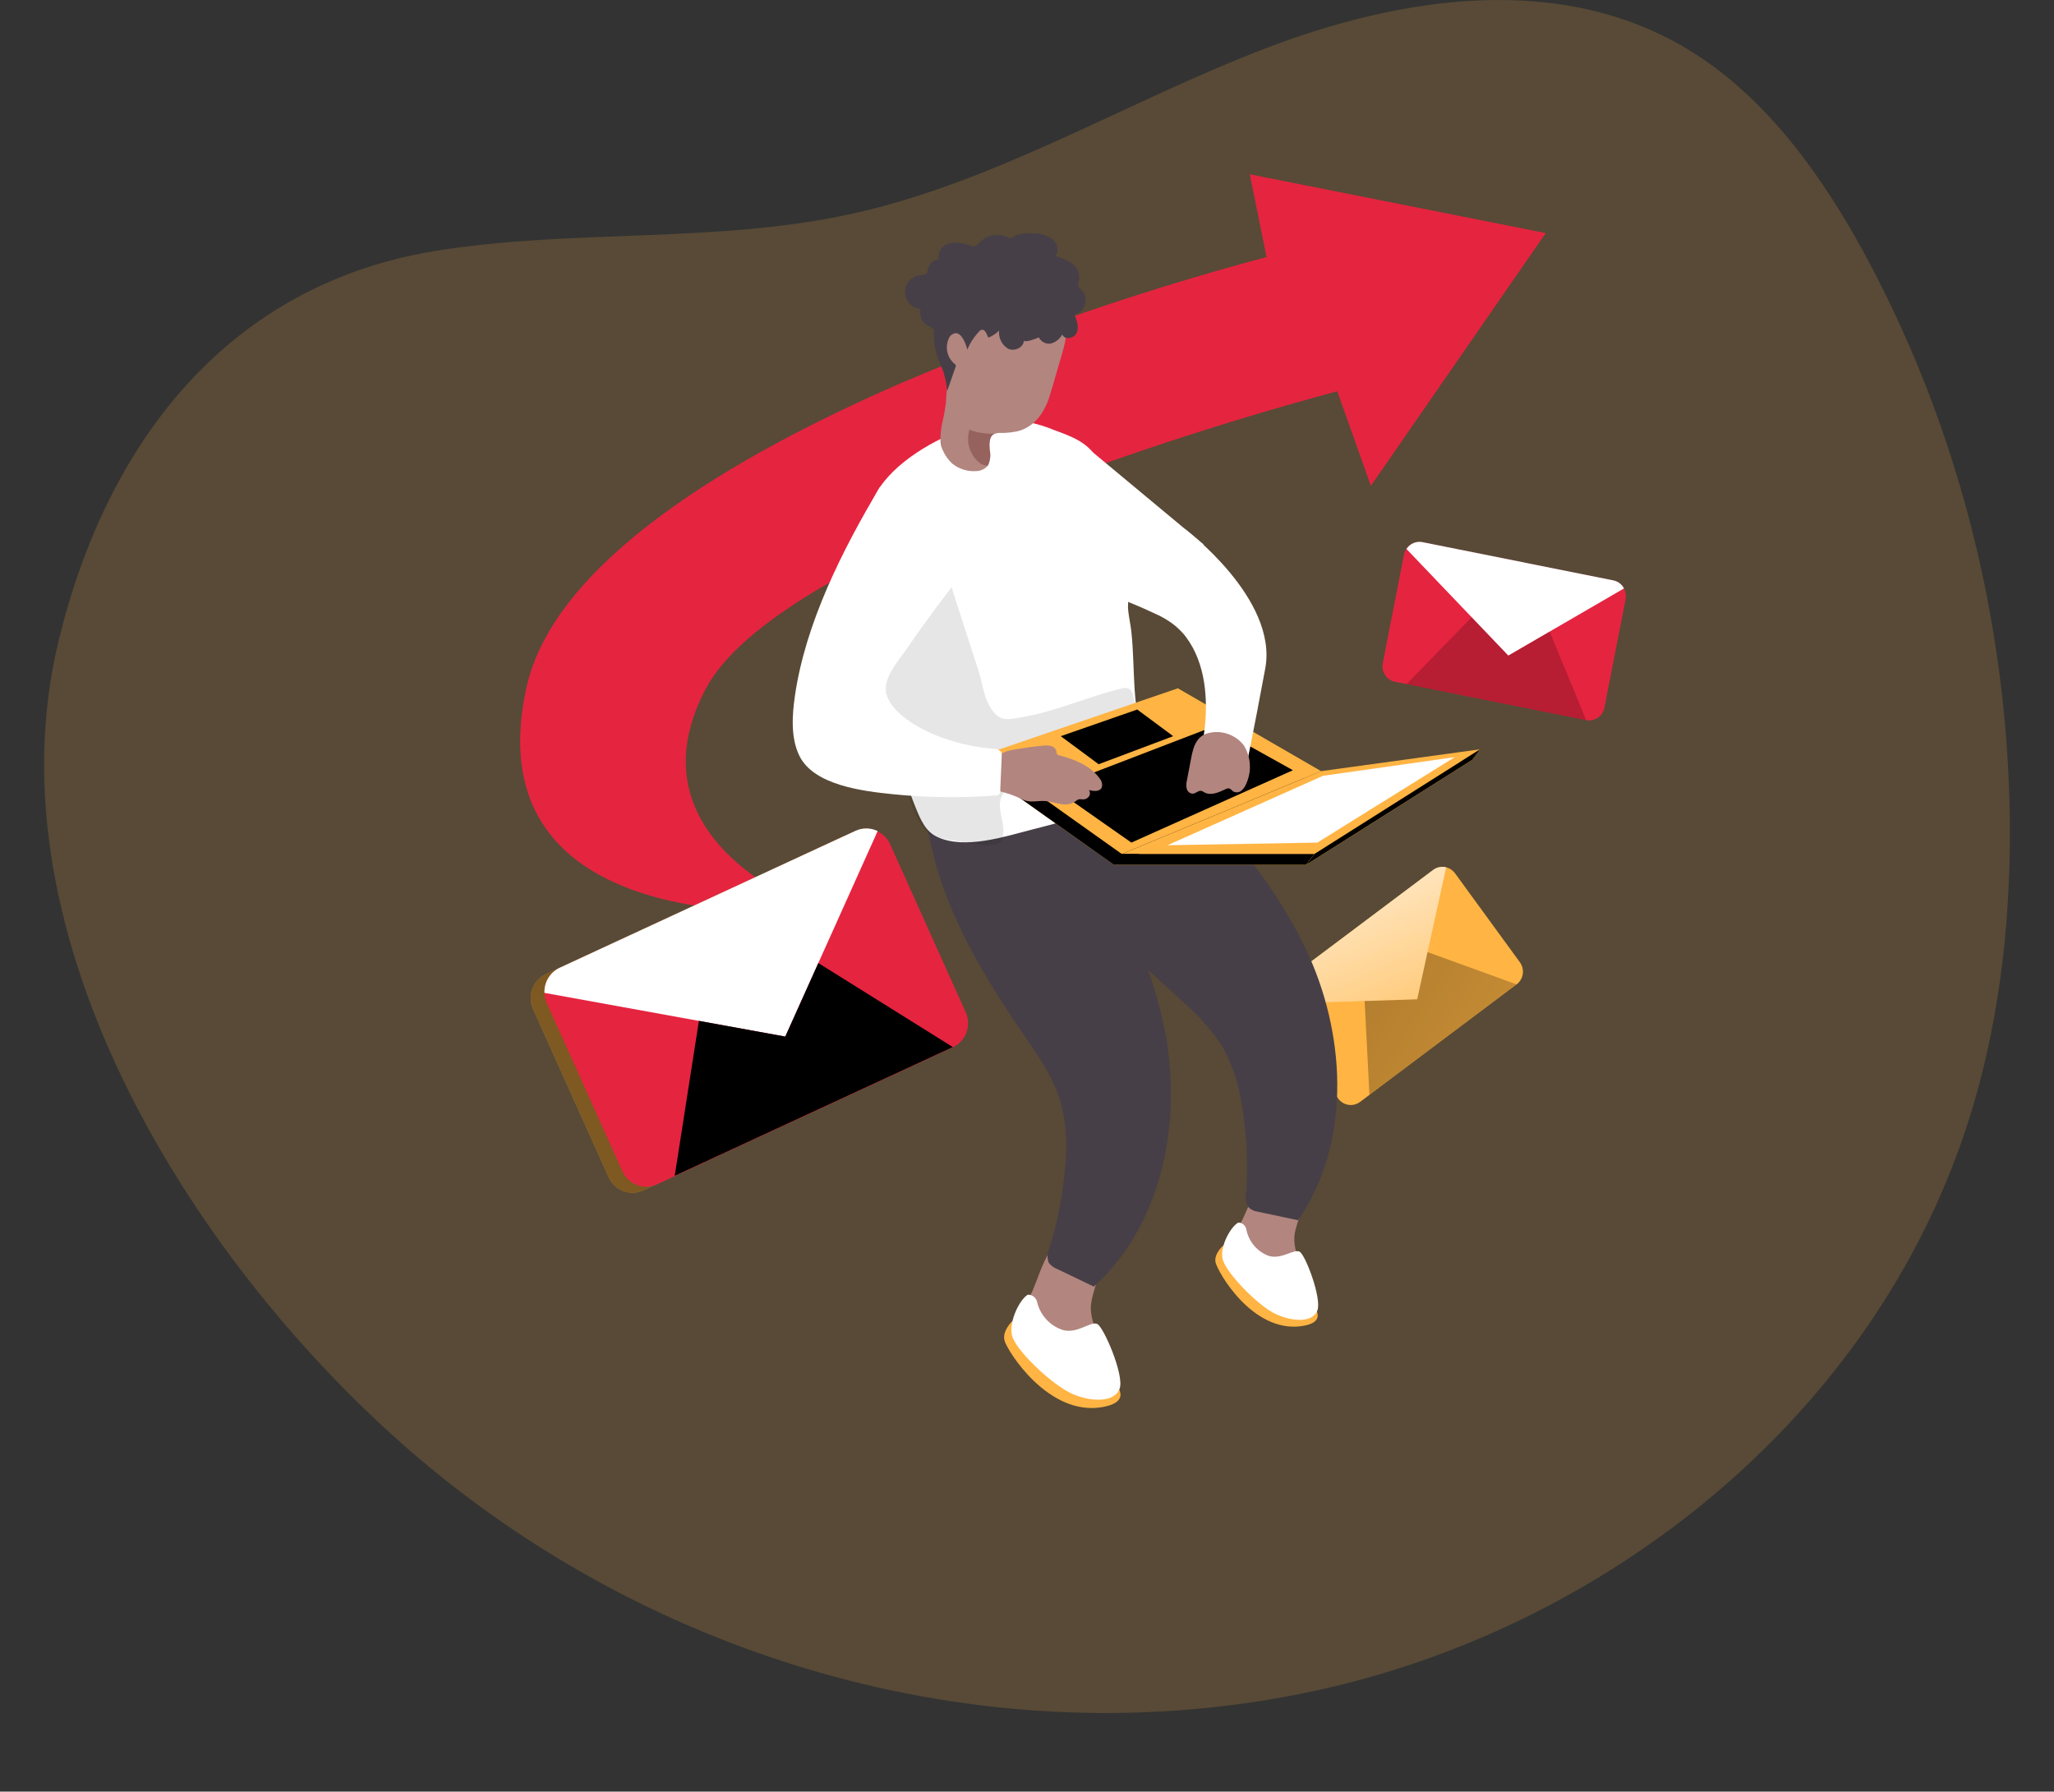 <svg width="360" height="314" viewBox="0 0 360 314" fill="none" xmlns="http://www.w3.org/2000/svg">
<rect x="0" y="0" width="360" height="314" fill="#333333" stroke="none"/>
<path opacity="0.18" d="M76.526 43.94C100.684 40.069 125.557 42.735 149.509 37.423C174.561 31.864 197.376 17.873 221.524 8.582C245.673 -0.71 273.561 -4.886 295.965 8.73C309.681 17.073 319.773 31.202 327.692 46.151C343.299 75.631 351.757 109.052 352.252 143.191C352.475 160.114 350.695 177.156 345.989 193.27C330.26 247.122 282.652 284.395 232.449 295.888C177.316 308.517 117.37 293.124 72.849 255.1C34.94 222.665 -2.549 164.834 10.308 112.157C18.835 77.125 40.308 49.745 76.526 43.94Z" fill="#FFB443"/>
<path d="M265.812 172.524L238.377 193.12C237.793 193.558 237.062 193.743 236.344 193.634C235.627 193.525 234.981 193.132 234.548 192.541L223.169 176.942C222.955 176.651 222.803 176.318 222.723 175.964C222.59 175.432 222.615 174.871 222.796 174.354C222.977 173.836 223.306 173.385 223.74 173.058L251.184 152.461C251.508 152.219 251.881 152.052 252.276 151.972C252.671 151.893 253.078 151.902 253.469 151.999C254.085 152.159 254.629 152.526 255.013 153.04L266.392 168.649C266.605 168.942 266.758 169.274 266.844 169.628C266.931 169.981 266.947 170.348 266.893 170.708C266.839 171.068 266.716 171.413 266.531 171.725C266.345 172.037 266.101 172.308 265.812 172.524V172.524Z" fill="#FFB443"/>
<path d="M253.469 151.999L248.39 175.14L222.723 175.964C222.59 175.432 222.615 174.871 222.796 174.354C222.977 173.836 223.306 173.385 223.74 173.058L251.184 152.461C251.508 152.219 251.881 152.052 252.276 151.972C252.67 151.893 253.078 151.902 253.469 151.999V151.999Z" fill="url(#paint0_linear_1532_21290)"/>
<path d="M239.18 175.439L240.019 191.88L265.811 172.524L250.202 166.865L248.39 175.14L239.18 175.439Z" fill="url(#paint1_linear_1532_21290)"/>
<path d="M270.916 40.849L240.269 85.148L234.379 68.571C214.038 74.052 194.012 80.674 174.395 88.407C151.78 97.542 130.004 108.895 123.747 120.629C109.405 147.581 143.096 159.495 143.096 159.495C136.687 160.015 130.241 159.858 123.863 159.025C107.058 156.788 86.192 148.532 92.234 120.629C97.009 98.584 128.094 80.042 158.634 66.833H158.679C163.141 64.914 167.604 63.112 171.941 61.401L172.066 61.346C188.404 55.009 205.067 49.569 221.982 45.05L219.046 30.547L270.916 40.849Z" fill="#E52440"/>
<path d="M123.748 120.629C109.406 147.581 143.097 159.496 143.097 159.496C136.687 160.016 130.242 159.858 123.864 159.025C121.339 156.043 118.979 152.921 116.796 149.673C97.456 121.136 138.938 98.647 138.938 98.647C142.392 85.854 158.635 75.271 158.635 75.271V66.833H158.68L171.942 61.401L172.067 61.347L174.985 86.081L174.396 88.389C151.781 97.543 130.004 108.896 123.748 120.629Z" fill="url(#paint2_linear_1532_21290)"/>
<path d="M217.795 213.699C216.978 215.108 216.473 216.68 216.313 218.307C216.341 219.935 216.861 221.516 217.804 222.834C219.741 225.749 222.71 227.794 226.095 228.547C226.538 228.685 227.014 228.662 227.443 228.483C227.736 228.301 227.964 228.028 228.094 227.705C228.906 226.03 228.576 224.038 228.041 222.273C227.505 220.507 226.773 218.714 226.854 216.84C226.987 213.337 231.923 206.574 226.175 204.926C221.383 203.514 219.321 210.575 217.795 213.699Z" fill="#B2857F"/>
<path d="M214.423 218.271C214.423 218.271 212.727 219.683 213.048 221.24C213.37 222.798 219.465 233.653 228.149 232.412C236.833 231.172 222.571 222.454 222.571 222.454L214.423 218.271Z" fill="#FFB443"/>
<path d="M217.048 214.26C217.403 214.273 217.743 214.416 218.003 214.662C218.264 214.908 218.428 215.241 218.467 215.6C218.693 216.634 219.176 217.593 219.869 218.385C220.563 219.177 221.444 219.776 222.429 220.127C224.696 220.752 226.767 218.832 227.784 219.375C228.801 219.919 231.657 227.478 230.908 229.633C230.158 231.788 226.642 231.733 223.518 230.258C220.394 228.782 214.7 222.888 214.263 220.561C213.826 218.235 215.807 214.885 217.048 214.26Z" fill="white"/>
<path d="M180.974 226.22C180.132 227.826 179.645 229.6 179.546 231.417C179.669 233.209 180.322 234.923 181.42 236.333C183.712 239.484 187.113 241.617 190.916 242.29C191.413 242.423 191.941 242.375 192.406 242.154C192.721 241.928 192.963 241.613 193.103 241.249C193.924 239.347 193.451 237.147 192.781 235.192C192.112 233.236 191.219 231.308 191.184 229.244C191.184 225.351 196.333 217.574 189.872 216.026C184.472 214.731 182.509 222.68 180.974 226.22Z" fill="#B2857F"/>
<path d="M177.43 231.534C177.43 231.534 175.645 233.191 176.046 234.902C176.448 236.613 183.748 248.392 193.351 246.581C202.954 244.77 186.693 235.853 186.693 235.853L177.43 231.534Z" fill="#FFB443"/>
<path d="M180.152 226.899C180.551 226.895 180.938 227.037 181.242 227.3C181.545 227.563 181.744 227.929 181.803 228.329C182.101 229.465 182.682 230.503 183.49 231.345C184.298 232.187 185.306 232.804 186.417 233.137C188.969 233.716 191.192 231.498 192.316 232.041C193.441 232.584 197.01 240.868 196.261 243.286C195.511 245.703 191.611 245.83 188.068 244.345C184.525 242.86 177.912 236.577 177.358 234.015C176.805 231.453 178.804 227.659 180.152 226.899Z" fill="white"/>
<path d="M200.223 131.801C200.466 131.844 200.704 131.907 200.937 131.991C206.577 134.164 213.369 143.851 217.207 148.45C222.195 154.275 226.348 160.785 229.541 167.789C236.02 182.464 236.618 200.698 227.515 213.862L220.518 212.377C219.907 212.308 219.331 212.053 218.867 211.644C218.628 211.289 218.463 210.888 218.381 210.466C218.3 210.044 218.304 209.61 218.394 209.19C218.763 204.12 218.532 199.022 217.706 194.007C217.245 190.57 216.206 187.239 214.636 184.157C212.441 180.147 208.978 177.041 205.604 173.999C194.895 164.375 185.292 154.426 179.981 140.818C184.774 138.428 195.055 130.877 200.223 131.801Z" fill="#473F47"/>
<path d="M184.016 139.189C184.247 139.282 184.466 139.403 184.668 139.551C189.657 142.991 194.039 154.036 196.716 159.396C200.223 166.245 202.764 173.559 204.266 181.124C207.185 196.923 203.588 214.794 191.709 225.487L185.239 222.381C184.663 222.17 184.162 221.788 183.802 221.286C183.652 220.882 183.584 220.452 183.603 220.021C183.621 219.59 183.725 219.167 183.909 218.778C185.435 213.934 186.382 208.922 186.729 203.849C187.071 200.398 186.827 196.913 186.006 193.546C184.801 189.137 182.142 185.298 179.563 181.532C171.396 169.654 164.31 157.694 162.275 143.208C167.479 142.013 179.215 137.106 184.016 139.189Z" fill="#473F47"/>
<path d="M213.083 104.704C213.088 104.743 213.088 104.782 213.083 104.821C213.164 106.333 213.654 107.664 213.271 109.203C212.86 110.914 211.289 112.463 209.576 112.209C208.148 112.001 207.175 110.697 206.077 109.747C204.928 108.813 203.654 108.051 202.293 107.483C200.508 106.641 198.67 105.854 196.831 105.129C195.653 104.658 193.404 104.369 192.904 103.147C192.405 101.924 192.565 99.996 192.422 98.701L190.2 78.159L210.879 95.361C211.727 97.242 212.388 99.204 212.851 101.218C213.049 102.369 213.126 103.537 213.083 104.704V104.704Z" fill="white"/>
<path d="M197.734 106.967C197.858 108.18 198.135 109.384 198.278 110.589C199.028 117.279 198.215 124.368 200.893 130.714C201.5 132.127 202.285 133.63 201.928 135.133C201.492 136.406 200.613 137.475 199.456 138.138C193.994 142.013 187.363 143.742 180.901 145.381C176.037 146.631 169.192 148.903 164.337 146.712C162.267 145.807 161.374 143.706 160.526 141.642C157.849 135.069 156.439 127.826 155.171 120.819C155.011 119.914 154.841 119.008 154.689 118.058C153.636 111.738 152.812 105.365 152.217 98.937C151.807 94.265 151.619 89.195 154.243 85.356C157.724 80.232 165.096 76.303 170.834 74.492C172.69 73.886 174.624 73.56 176.573 73.523C179.35 73.655 182.085 74.267 184.659 75.334C187.72 76.466 190.442 77.407 192.182 80.16C194.112 83.357 195.59 86.813 196.573 90.426C197.499 93.81 197.959 97.308 197.939 100.82C197.939 102.54 197.707 104.278 197.716 105.989C197.687 106.315 197.693 106.643 197.734 106.967V106.967Z" fill="white"/>
<path opacity="0.1" d="M174.887 147.889C173.03 148.677 168.425 147.382 166.935 147.282C166.042 147.228 165.15 146.866 164.257 146.757C159.795 146.133 157.894 133.729 157.117 130.461C155.029 121.724 152.298 112.743 151.209 103.871C150.799 100.44 150.504 96.936 151.263 93.577C152.021 90.218 153.94 86.977 157.019 85.429C162.374 82.767 165.989 100.503 167.158 104.124C168.621 108.651 170.094 113.178 171.549 117.705C172.191 119.733 172.397 121.987 173.494 123.843C175.163 126.658 176.573 126.124 179.367 125.654C185.23 124.621 190.71 122.096 196.484 120.683C196.722 120.593 196.975 120.553 197.228 120.566C197.481 120.578 197.729 120.643 197.957 120.756C198.268 121.015 198.48 121.377 198.555 121.779C198.895 122.922 199.081 124.107 199.108 125.3C199.142 125.642 199.093 125.987 198.965 126.305C198.764 126.63 198.485 126.898 198.153 127.084C194.251 129.703 189.964 131.68 185.453 132.942C181.884 133.956 178.501 135.658 176.091 138.682C173.923 141.398 176.743 144.259 175.565 147.201C175.503 147.356 175.411 147.497 175.295 147.615C175.178 147.733 175.039 147.827 174.887 147.889V147.889Z" fill="#020202"/>
<path d="M170.815 134.209L205.033 122.503L230.129 137.025L195.207 151.547L170.815 134.209Z" fill="#FFB443"/>
<path d="M170.815 134.209L205.033 122.503L230.129 137.025L195.207 151.547L170.815 134.209Z" fill="url(#paint3_linear_1532_21290)"/>
<path d="M172.227 132.335L206.444 120.629L231.54 135.151L196.618 149.673L172.227 132.335Z" fill="#FFB443"/>
<path d="M198.295 147.672L226.605 134.988L212.789 127.292L184.641 138.102L198.295 147.672Z" fill="url(#paint4_linear_1532_21290)"/>
<path d="M196.619 149.672H230.364L259.414 131.321L231.542 135.151L196.619 149.672Z" fill="#FFB443"/>
<path d="M185.105 65.556C184.757 66.833 184.382 68.109 183.981 69.377C183.088 72.274 181.303 74.918 178.198 75.615C177.511 75.749 176.816 75.834 176.118 75.868C175.984 75.868 175.832 75.868 175.654 75.868C175.644 75.873 175.634 75.876 175.623 75.876C175.612 75.876 175.601 75.873 175.592 75.868H175.511C175.163 75.852 174.814 75.888 174.476 75.977C174.382 75.982 174.29 76.01 174.208 76.058C173.316 76.475 173.387 77.942 173.45 78.775C173.669 79.712 173.562 80.697 173.146 81.563C173.146 81.563 173.146 81.617 173.093 81.654C172.845 81.927 172.547 82.148 172.214 82.304C171.881 82.459 171.522 82.546 171.156 82.559C169.617 82.685 168.089 82.213 166.881 81.237C166.19 80.586 165.634 79.801 165.248 78.928C165.127 78.68 165.025 78.423 164.944 78.159C164.843 77.711 164.804 77.251 164.828 76.792C164.845 76.088 164.91 75.386 165.025 74.691C165.354 73.321 165.613 71.934 165.801 70.536C165.813 69.828 165.86 69.121 165.944 68.417C166.058 67.968 166.142 67.511 166.194 67.05C166.194 65.719 165.524 64.434 165.515 63.085C165.504 61.751 165.626 60.419 165.881 59.11C166.358 56.514 167.472 54.082 169.121 52.04C172.182 48.418 177.609 46.608 181.875 48.672C184.006 49.703 185.66 51.534 186.489 53.778C187.917 57.589 186.132 61.836 185.105 65.556Z" fill="#B2857F"/>
<path d="M180.66 130.914C181.41 130.823 182.168 130.742 182.918 130.678C183.365 130.615 183.82 130.642 184.257 130.76C184.471 130.817 184.667 130.931 184.824 131.09C184.981 131.249 185.093 131.447 185.149 131.665C185.145 131.831 185.178 131.995 185.247 132.145C185.362 132.279 185.52 132.366 185.694 132.389C188.371 133.096 191.138 134.2 192.735 136.436C192.926 136.648 193.058 136.906 193.121 137.185C193.184 137.465 193.174 137.755 193.092 138.03C192.726 138.79 191.655 138.682 190.852 138.455C190.967 138.622 191.029 138.822 191.029 139.026C191.029 139.23 190.967 139.429 190.852 139.596C190.732 139.76 190.574 139.892 190.392 139.981C190.21 140.069 190.01 140.111 189.808 140.103C189.543 140.053 189.27 140.053 189.005 140.103C188.823 140.189 188.654 140.302 188.505 140.438C188.129 140.69 187.707 140.861 187.263 140.942C186.82 141.023 186.365 141.012 185.926 140.909C185.033 140.773 184.141 140.465 183.248 140.393C181.865 140.284 180.624 140.746 179.339 140.175C177.922 139.464 176.423 138.935 174.877 138.6C174.385 138.52 173.932 138.282 173.583 137.921C173.433 137.614 173.354 137.277 173.354 136.934C173.354 136.592 173.433 136.254 173.583 135.947C173.814 134.837 174.23 133.774 174.814 132.806C175.573 131.719 176.84 131.529 178.081 131.312C178.991 131.158 179.803 131.04 180.66 130.914Z" fill="#B2857F"/>
<path d="M154.225 85.347C147.666 96.365 141.186 109.131 139.321 121.969C138.83 125.346 138.563 129.329 140.124 132.498C142.677 137.659 151.361 138.664 156.359 139.18C162.343 139.795 168.37 139.877 174.369 139.424C174.5 139.449 174.635 139.441 174.763 139.401C174.89 139.36 175.006 139.288 175.099 139.192C175.193 139.095 175.261 138.976 175.299 138.846C175.337 138.716 175.342 138.579 175.315 138.446L175.565 132.589C175.606 132.315 175.569 132.035 175.457 131.783C175.301 131.598 175.104 131.454 174.882 131.361C174.661 131.268 174.42 131.23 174.181 131.249C170.686 130.965 167.251 130.156 163.989 128.85C160.892 127.6 154.841 124.323 155.279 120.194C155.52 117.877 158.027 115.052 159.268 113.223C162.249 108.832 165.462 104.577 168.746 100.412C168.746 100.412 169.067 76.719 154.225 85.347Z" fill="white"/>
<path d="M184.079 60.233C184.523 60.129 184.94 59.931 185.303 59.651C185.666 59.372 185.967 59.018 186.185 58.612C186.551 59.654 188.282 59.337 188.72 58.314C189.157 57.291 188.72 56.132 188.327 55.109C188.737 55.011 189.117 54.811 189.431 54.527C189.746 54.243 189.986 53.884 190.129 53.482C190.273 53.08 190.315 52.649 190.253 52.226C190.191 51.803 190.026 51.403 189.773 51.062C189.478 50.727 189.068 50.437 188.988 49.984C188.968 49.639 189.02 49.294 189.139 48.97C189.195 48.439 189.111 47.902 188.896 47.414C188.682 46.926 188.344 46.504 187.917 46.191C187.039 45.577 186.06 45.129 185.025 44.869C185.303 44.411 185.406 43.866 185.316 43.336C185.225 42.806 184.947 42.327 184.534 41.99C183.688 41.335 182.662 40.961 181.598 40.922C180.054 40.75 178.349 40.822 177.135 41.827C176.307 41.305 175.33 41.079 174.36 41.184C173.39 41.289 172.482 41.719 171.781 42.407C171.531 42.757 171.183 43.023 170.781 43.167C170.494 43.188 170.206 43.138 169.942 43.022C168.817 42.534 167.572 42.405 166.372 42.651C165.773 42.796 165.248 43.164 164.903 43.682C164.558 44.2 164.416 44.83 164.507 45.449C164.064 45.503 163.648 45.693 163.314 45.994C162.981 46.295 162.746 46.692 162.642 47.133C162.621 47.409 162.536 47.676 162.392 47.911C162.133 48.219 161.678 48.201 161.294 48.237C160.562 48.302 159.881 48.644 159.387 49.196C158.893 49.748 158.622 50.468 158.629 51.214C158.636 51.959 158.919 52.674 159.423 53.217C159.927 53.759 160.615 54.089 161.348 54.14C161.263 54.504 161.254 54.881 161.32 55.249C161.386 55.617 161.526 55.966 161.731 56.277C162.204 57.046 162.838 57.1 163.463 57.58C163.829 57.87 163.686 57.897 163.668 58.486C163.65 59.027 163.677 59.569 163.748 60.106C163.87 61.141 164.125 62.154 164.507 63.121C164.775 63.818 165.114 64.488 165.355 65.194C165.687 66.276 165.908 67.389 166.015 68.517L167.524 64.189C167.54 64.13 167.54 64.067 167.524 64.008C167.493 63.928 167.437 63.861 167.363 63.818C166.705 63.298 166.242 62.566 166.051 61.743C165.859 60.92 165.951 60.055 166.31 59.291C166.41 59.052 166.57 58.843 166.773 58.684C166.976 58.526 167.216 58.423 167.47 58.386C168.077 58.386 168.541 58.92 168.835 59.454C169.149 60.023 169.386 60.632 169.541 61.265C169.949 60.274 170.512 59.357 171.209 58.549C171.504 58.214 171.861 57.644 172.334 57.816C172.807 57.988 173.03 58.857 173.226 59.174C173.93 58.896 174.57 58.477 175.11 57.942C175.047 58.571 175.164 59.204 175.445 59.767C175.727 60.33 176.162 60.8 176.698 61.12C177.823 61.654 179.456 60.894 179.456 59.626C179.456 60.197 181.892 59.237 182.071 59.128C182.259 59.494 182.551 59.795 182.909 59.992C183.266 60.189 183.674 60.273 184.079 60.233Z" fill="#473F47"/>
<path d="M172.307 75.914C173.026 76.009 173.751 76.04 174.476 76.004C174.381 76.009 174.289 76.037 174.208 76.086C173.315 76.502 173.387 77.969 173.449 78.802C173.669 79.739 173.562 80.724 173.146 81.59C172.868 81.592 172.591 81.553 172.325 81.472C172.052 81.375 171.8 81.224 171.584 81.029C170.775 80.353 170.183 79.447 169.884 78.428C169.585 77.409 169.593 76.322 169.906 75.307C170.679 75.609 171.485 75.812 172.307 75.914V75.914Z" fill="#96625E"/>
<path d="M207.676 92.708C207.676 92.708 224.018 104.939 221.76 117.152C219.662 128.514 217.779 137.55 217.779 137.55L210.131 133.023C210.131 133.023 215.245 115.903 204.571 108.461C193.897 101.019 207.676 92.708 207.676 92.708Z" fill="white"/>
<path d="M208.773 132.851L208.041 136.699C207.912 137.186 207.894 137.697 207.988 138.193C208.037 138.44 208.167 138.664 208.356 138.828C208.545 138.992 208.783 139.087 209.032 139.098C209.567 139.098 210.022 138.501 210.558 138.609C210.749 138.667 210.93 138.756 211.093 138.872C212.236 139.505 213.619 138.872 214.824 138.301C215.016 138.192 215.239 138.15 215.458 138.184C215.716 138.256 215.877 138.519 216.1 138.682C216.323 138.818 216.582 138.882 216.841 138.866C217.101 138.85 217.35 138.754 217.555 138.591C217.959 138.25 218.267 137.807 218.447 137.305C218.928 136.235 219.136 135.059 219.054 133.886C218.971 132.712 218.6 131.578 217.974 130.588C217.29 129.729 216.39 129.072 215.369 128.687C214.349 128.302 213.245 128.201 212.173 128.397C209.853 128.768 209.192 130.615 208.773 132.851Z" fill="#B2857F"/>
<path d="M195.208 151.547H228.952L258.003 133.195L230.131 137.025L195.208 151.547Z" fill="#FFB443"/>
<path d="M196.618 149.672L195.208 151.547H228.952L230.363 149.672H196.618Z" fill="url(#paint5_linear_1532_21290)"/>
<path d="M259.412 131.321L258.002 133.195L228.952 151.547L230.362 149.673L259.412 131.321Z" fill="#FFB443"/>
<path d="M259.412 131.321L258.002 133.195L228.952 151.547L230.362 149.673L259.412 131.321Z" fill="url(#paint6_linear_1532_21290)"/>
<path d="M231.88 135.965L254.96 132.697L230.89 147.672L204.624 148.133L231.88 135.965Z" fill="white"/>
<path d="M192.557 133.938L205.623 129.021L199.322 124.35L185.917 129.021L192.557 133.938Z" fill="url(#paint7_linear_1532_21290)"/>
<path d="M164.596 184.61L112.752 208.62C111.649 209.13 110.392 209.175 109.256 208.746C108.12 208.316 107.198 207.447 106.692 206.329L93.43 176.851C93.177 176.304 93.04 175.708 93.029 175.104C92.994 174.185 93.231 173.276 93.707 172.494C94.184 171.712 94.88 171.092 95.706 170.713L147.55 146.703C148.165 146.423 148.832 146.282 149.506 146.292C150.18 146.301 150.843 146.46 151.45 146.757C152.405 147.225 153.169 148.016 153.61 148.994L166.854 178.481C167.103 179.034 167.241 179.631 167.262 180.238C167.283 180.845 167.186 181.451 166.977 182.02C166.767 182.589 166.449 183.111 166.04 183.555C165.632 184 165.141 184.358 164.596 184.61V184.61Z" fill="#FFB443"/>
<path d="M164.596 184.61L112.752 208.62C111.649 209.13 110.392 209.175 109.256 208.746C108.12 208.316 107.198 207.447 106.692 206.329L93.43 176.851C93.177 176.304 93.04 175.708 93.029 175.104C92.994 174.185 93.231 173.276 93.707 172.494C94.184 171.712 94.88 171.092 95.706 170.713L147.55 146.703C148.165 146.423 148.832 146.282 149.506 146.292C150.18 146.301 150.843 146.46 151.45 146.757C152.405 147.225 153.169 148.016 153.61 148.994L166.854 178.481C167.103 179.034 167.241 179.631 167.262 180.238C167.283 180.845 167.186 181.451 166.977 182.02C166.767 182.589 166.449 183.111 166.04 183.555C165.632 184 165.141 184.358 164.596 184.61V184.61Z" fill="url(#paint8_linear_1532_21290)"/>
<path d="M166.996 183.551L115.153 207.561C114.049 208.071 112.792 208.116 111.656 207.686C110.52 207.257 109.598 206.388 109.093 205.27L95.831 175.801C95.58 175.252 95.44 174.658 95.42 174.054C95.387 173.134 95.624 172.225 96.101 171.442C96.577 170.658 97.272 170.036 98.097 169.654L149.941 145.653C151.044 145.145 152.299 145.1 153.435 145.527C154.57 145.954 155.492 146.82 156.001 147.934L169.263 177.422C169.512 177.975 169.65 178.573 169.67 179.18C169.691 179.788 169.593 180.394 169.382 180.963C169.172 181.532 168.853 182.054 168.443 182.498C168.034 182.942 167.542 183.3 166.996 183.551V183.551Z" fill="#E52440"/>
<path d="M153.824 145.653L137.634 181.668L95.42 174.008C95.387 173.089 95.624 172.18 96.101 171.396C96.577 170.613 97.272 169.991 98.097 169.608L149.941 145.607C150.552 145.325 151.216 145.182 151.887 145.19C152.558 145.198 153.22 145.356 153.824 145.653Z" fill="url(#paint9_linear_1532_21290)"/>
<path d="M122.497 178.915L118.258 206.067L166.996 183.505L143.426 168.784L137.633 181.668L122.497 178.915Z" fill="url(#paint10_linear_1532_21290)"/>
<path d="M277.994 126.206L244.508 119.497C244.156 119.427 243.821 119.287 243.522 119.085C243.223 118.883 242.966 118.623 242.766 118.32C242.566 118.017 242.428 117.678 242.357 117.32C242.287 116.963 242.287 116.595 242.357 116.238L246.061 97.226C246.126 96.869 246.263 96.53 246.463 96.23C246.761 95.77 247.188 95.41 247.689 95.197C248.189 94.984 248.741 94.928 249.274 95.035L282.76 101.743C283.156 101.819 283.531 101.984 283.855 102.227C284.18 102.47 284.446 102.785 284.634 103.147C284.936 103.714 285.036 104.369 284.919 105.003L281.207 124.015C281.138 124.373 281.001 124.714 280.802 125.018C280.604 125.323 280.348 125.584 280.049 125.788C279.751 125.991 279.415 126.133 279.063 126.205C278.71 126.277 278.347 126.277 277.994 126.206Z" fill="#E52440"/>
<path d="M284.633 103.128L264.356 114.898L246.507 96.212C246.805 95.751 247.232 95.392 247.733 95.179C248.234 94.966 248.786 94.91 249.318 95.016L282.804 101.725C283.192 101.807 283.558 101.975 283.874 102.218C284.191 102.461 284.45 102.772 284.633 103.128Z" fill="url(#paint11_linear_1532_21290)"/>
<path d="M257.94 108.189L246.525 119.896L277.994 126.206L271.604 110.688L264.357 114.898L257.94 108.189Z" fill="url(#paint12_linear_1532_21290)"/>
<defs>
<linearGradient id="paint0_linear_1532_21290" x1="227.311" y1="137.835" x2="251.462" y2="194.695" gradientUnits="userSpaceOnUse">
<stop offset="0.01" stop-color="white"/>
<stop offset="1" stop-color="white" stop-opacity="0"/>
</linearGradient>
<linearGradient id="paint1_linear_1532_21290" x1="210.191" y1="154.858" x2="322.545" y2="224.633" gradientUnits="userSpaceOnUse">
<stop offset="0.01"/>
<stop offset="0.08" stop-opacity="0.69"/>
<stop offset="0.21" stop-opacity="0.32"/>
<stop offset="1" stop-opacity="0"/>
</linearGradient>
<linearGradient id="paint2_linear_1532_21290" x1="18268.4" y1="21502.4" x2="-4199.69" y2="11623.5" gradientUnits="userSpaceOnUse">
<stop offset="0.01"/>
<stop offset="0.08" stop-opacity="0.69"/>
<stop offset="0.21" stop-opacity="0.32"/>
<stop offset="1" stop-opacity="0"/>
</linearGradient>
<linearGradient id="paint3_linear_1532_21290" x1="13154" y1="3960.91" x2="12796.2" y2="7735.4" gradientUnits="userSpaceOnUse">
<stop offset="0.01"/>
<stop offset="0.08" stop-opacity="0.69"/>
<stop offset="0.21" stop-opacity="0.32"/>
<stop offset="1" stop-opacity="0"/>
</linearGradient>
<linearGradient id="paint4_linear_1532_21290" x1="8701.26" y1="2900.32" x2="10306.2" y2="5564.24" gradientUnits="userSpaceOnUse">
<stop offset="0.01"/>
<stop offset="0.08" stop-opacity="0.69"/>
<stop offset="0.21" stop-opacity="0.32"/>
<stop offset="1" stop-opacity="0"/>
</linearGradient>
<linearGradient id="paint5_linear_1532_21290" x1="7209.59" y1="495.029" x2="7270.24" y2="-190.329" gradientUnits="userSpaceOnUse">
<stop offset="0.01"/>
<stop offset="0.08" stop-opacity="0.69"/>
<stop offset="0.21" stop-opacity="0.32"/>
<stop offset="1" stop-opacity="0"/>
</linearGradient>
<linearGradient id="paint6_linear_1532_21290" x1="7979.24" y1="3017.91" x2="8929.98" y2="4947.65" gradientUnits="userSpaceOnUse">
<stop offset="0.01"/>
<stop offset="0.08" stop-opacity="0.69"/>
<stop offset="0.21" stop-opacity="0.32"/>
<stop offset="1" stop-opacity="0"/>
</linearGradient>
<linearGradient id="paint7_linear_1532_21290" x1="4239.8" y1="1428.56" x2="4366.66" y2="1804.33" gradientUnits="userSpaceOnUse">
<stop offset="0.01"/>
<stop offset="0.08" stop-opacity="0.69"/>
<stop offset="0.21" stop-opacity="0.32"/>
<stop offset="1" stop-opacity="0"/>
</linearGradient>
<linearGradient id="paint8_linear_1532_21290" x1="12396.8" y1="13439.2" x2="4524.93" y2="19648.6" gradientUnits="userSpaceOnUse">
<stop offset="0.01"/>
<stop offset="0.08" stop-opacity="0.69"/>
<stop offset="0.21" stop-opacity="0.32"/>
<stop offset="1" stop-opacity="0"/>
</linearGradient>
<linearGradient id="paint9_linear_1532_21290" x1="22209.9" y1="3046" x2="22903" y2="7155.4" gradientUnits="userSpaceOnUse">
<stop offset="0.01" stop-color="white"/>
<stop offset="1" stop-color="white" stop-opacity="0"/>
</linearGradient>
<linearGradient id="paint10_linear_1532_21290" x1="16782.6" y1="4603.21" x2="23040.6" y2="12418.3" gradientUnits="userSpaceOnUse">
<stop offset="0.01"/>
<stop offset="0.08" stop-opacity="0.69"/>
<stop offset="0.21" stop-opacity="0.32"/>
<stop offset="1" stop-opacity="0"/>
</linearGradient>
<linearGradient id="paint11_linear_1532_21290" x1="-20113.9" y1="-3738.39" x2="-20730.3" y2="-2525.25" gradientUnits="userSpaceOnUse">
<stop offset="0.01" stop-color="white"/>
<stop offset="1" stop-color="white" stop-opacity="0"/>
</linearGradient>
<linearGradient id="paint12_linear_1532_21290" x1="-17452.4" y1="-2781.89" x2="-17682.4" y2="308.791" gradientUnits="userSpaceOnUse">
<stop offset="0.01"/>
<stop offset="0.08" stop-opacity="0.69"/>
<stop offset="0.21" stop-opacity="0.32"/>
<stop offset="1" stop-opacity="0"/>
</linearGradient>
</defs>
</svg>
